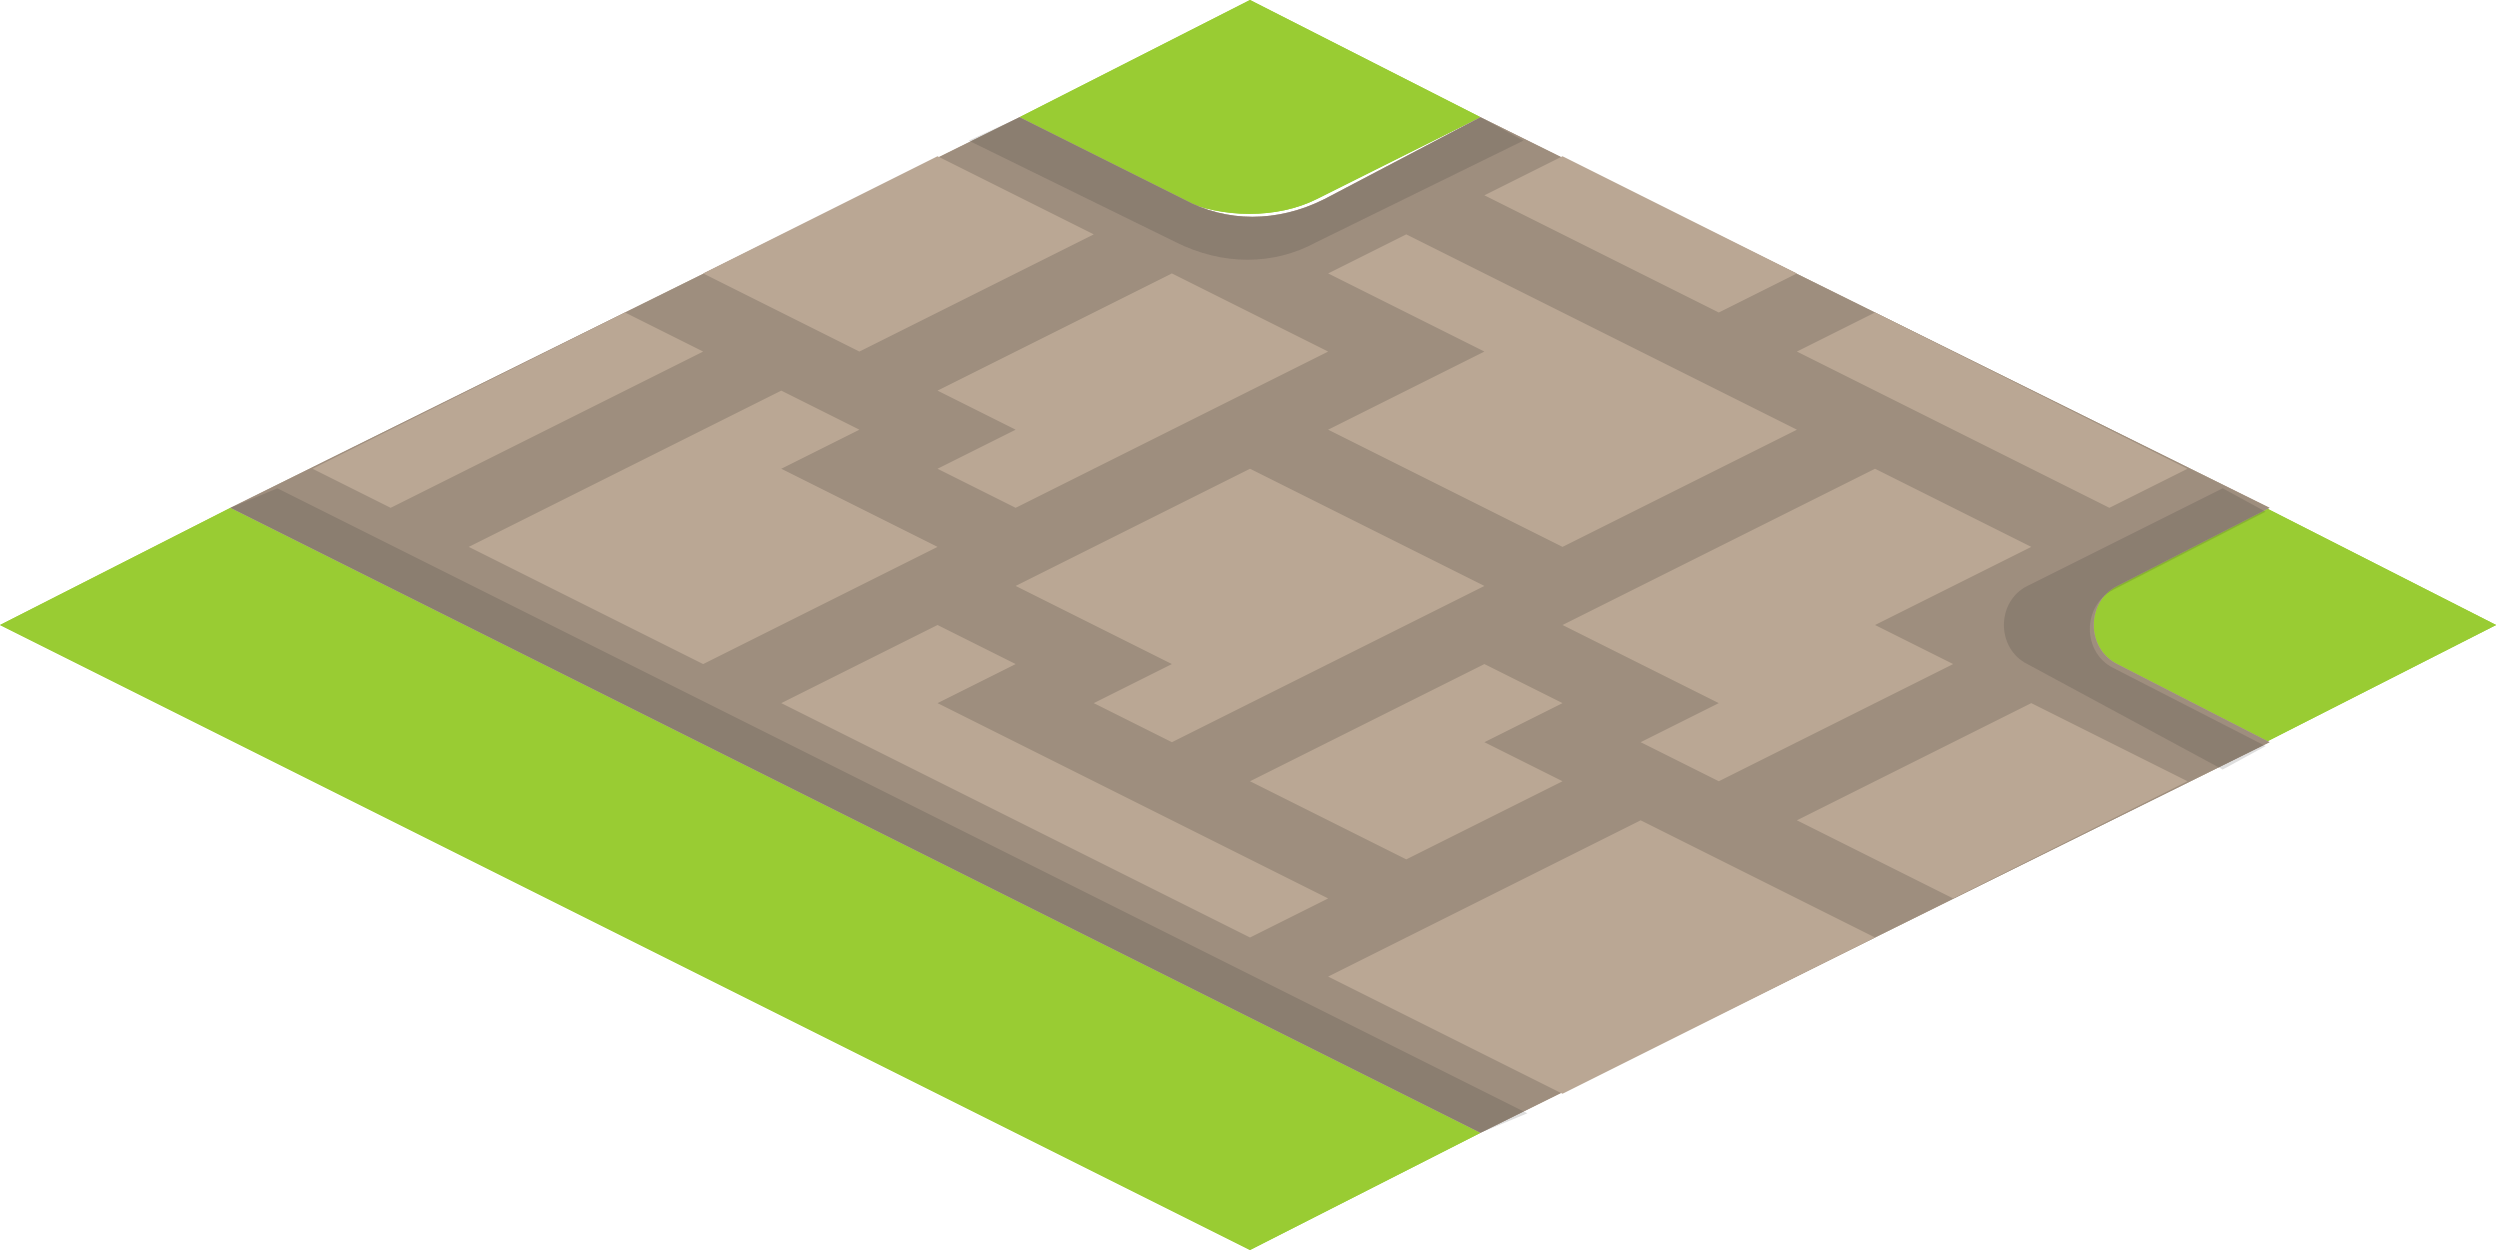 <svg xmlns:xlink="http://www.w3.org/1999/xlink"  viewBox="0 0 64 32" xmlns="http://www.w3.org/2000/svg"><path d="m54.1 15 3.9-2 5.9 3-5.9 3-3.9-2c-.8-.4-.8-1.6 0-2z" fill="#9c3"/><path d="m30.2 5.1-4.1-2.1 5.9-3 5.9 3-4.2 2.1c-1 .5-2.4.5-3.5 0z" fill="#9c3"/><path d="m5.9 13 32 16-5.9 3-32-16z" fill="#9c3"/><path d="m54.1 15 3.9-2 5.9 3-5.9 3-3.9-2c-.8-.4-.8-1.6 0-2z" fill="#9c3"/><path d="m30.2 5.1-4.1-2.1 5.9-3 5.9 3-4.2 2.1c-1 .5-2.4.5-3.5 0z" fill="#9c3"/><path d="m5.9 13 32 16-5.9 3-32-16z" fill="#9c3"/><path d="m26.1 3 4.2 2.1c1.1.6 2.4.6 3.6 0l4-2.1 20.2 10-3.9 2c-.8.4-.8 1.6 0 2l3.9 2-20.2 10-32-16z" fill="#baa794"/><path d="m26.1 3 4.2 2.1c1.1.6 2.4.6 3.6 0l4-2.1 20.2 10-3.9 2c-.8.4-.8 1.6 0 2l3.9 2-20.2 10-32-16z" fill="#baa794"/><path d="m26.1 3 4.2 2.1c1.1.6 2.4.6 3.6 0l4-2.1 20.2 10-3.9 2c-.8.4-.8 1.6 0 2l3.9 2-20.2 10-32-16z" opacity=".15"/><g fill="#baa794"><path d="m56 20-4-2-6 3 4 2z"/><path d="m28 6-4-2-6 3 4 2z"/><path d="m34 9-4-2-6 3 2 1-2 1 2 1z"/><path d="m24 14-4-2 2-1-2-1-8 4 6 3z"/><path d="m38 15-6-3-6 3 4 2-2 1 2 1z"/><path d="m40 20-2-1 2-1-2-1-6 3 4 2z"/><path d="m46 11-10-5-2 1 4 2-4 2 6 3z"/><path d="m48 24-6-3-8 4 6 3z"/><path d="m18 9-2-1-8 4 2 1z"/><path d="m24 16 2 1-2 1 10 5-2 1-12-6z"/><path d="m38 5 2-1 6 3-2 1z"/><path d="m46 9 2-1 8 4-2 1z"/></g><path d="m56.9 12.5 1.1.6-3.9 2c-.8.4-.8 1.6 0 2l3.9 2-1.1.6-5-2.7c-.8-.4-.8-1.6 0-2z" fill="#262626" opacity=".15"/><path d="m26.1 3 4.2 2.1c1.1.6 2.4.6 3.6 0l4-2.1 1.1.6-5.3 2.6c-1.1.6-2.4.6-3.6 0l-5.3-2.6z" fill="#262626" opacity=".15"/><path d="m7.1 12.5 32 16-1.2.5-32-16z" fill="#262626" opacity=".15"/><path d="m40 16 8-4 4 2-4 2 2 1-6 3-2-1 2-1z" fill="#baa794"/></svg>